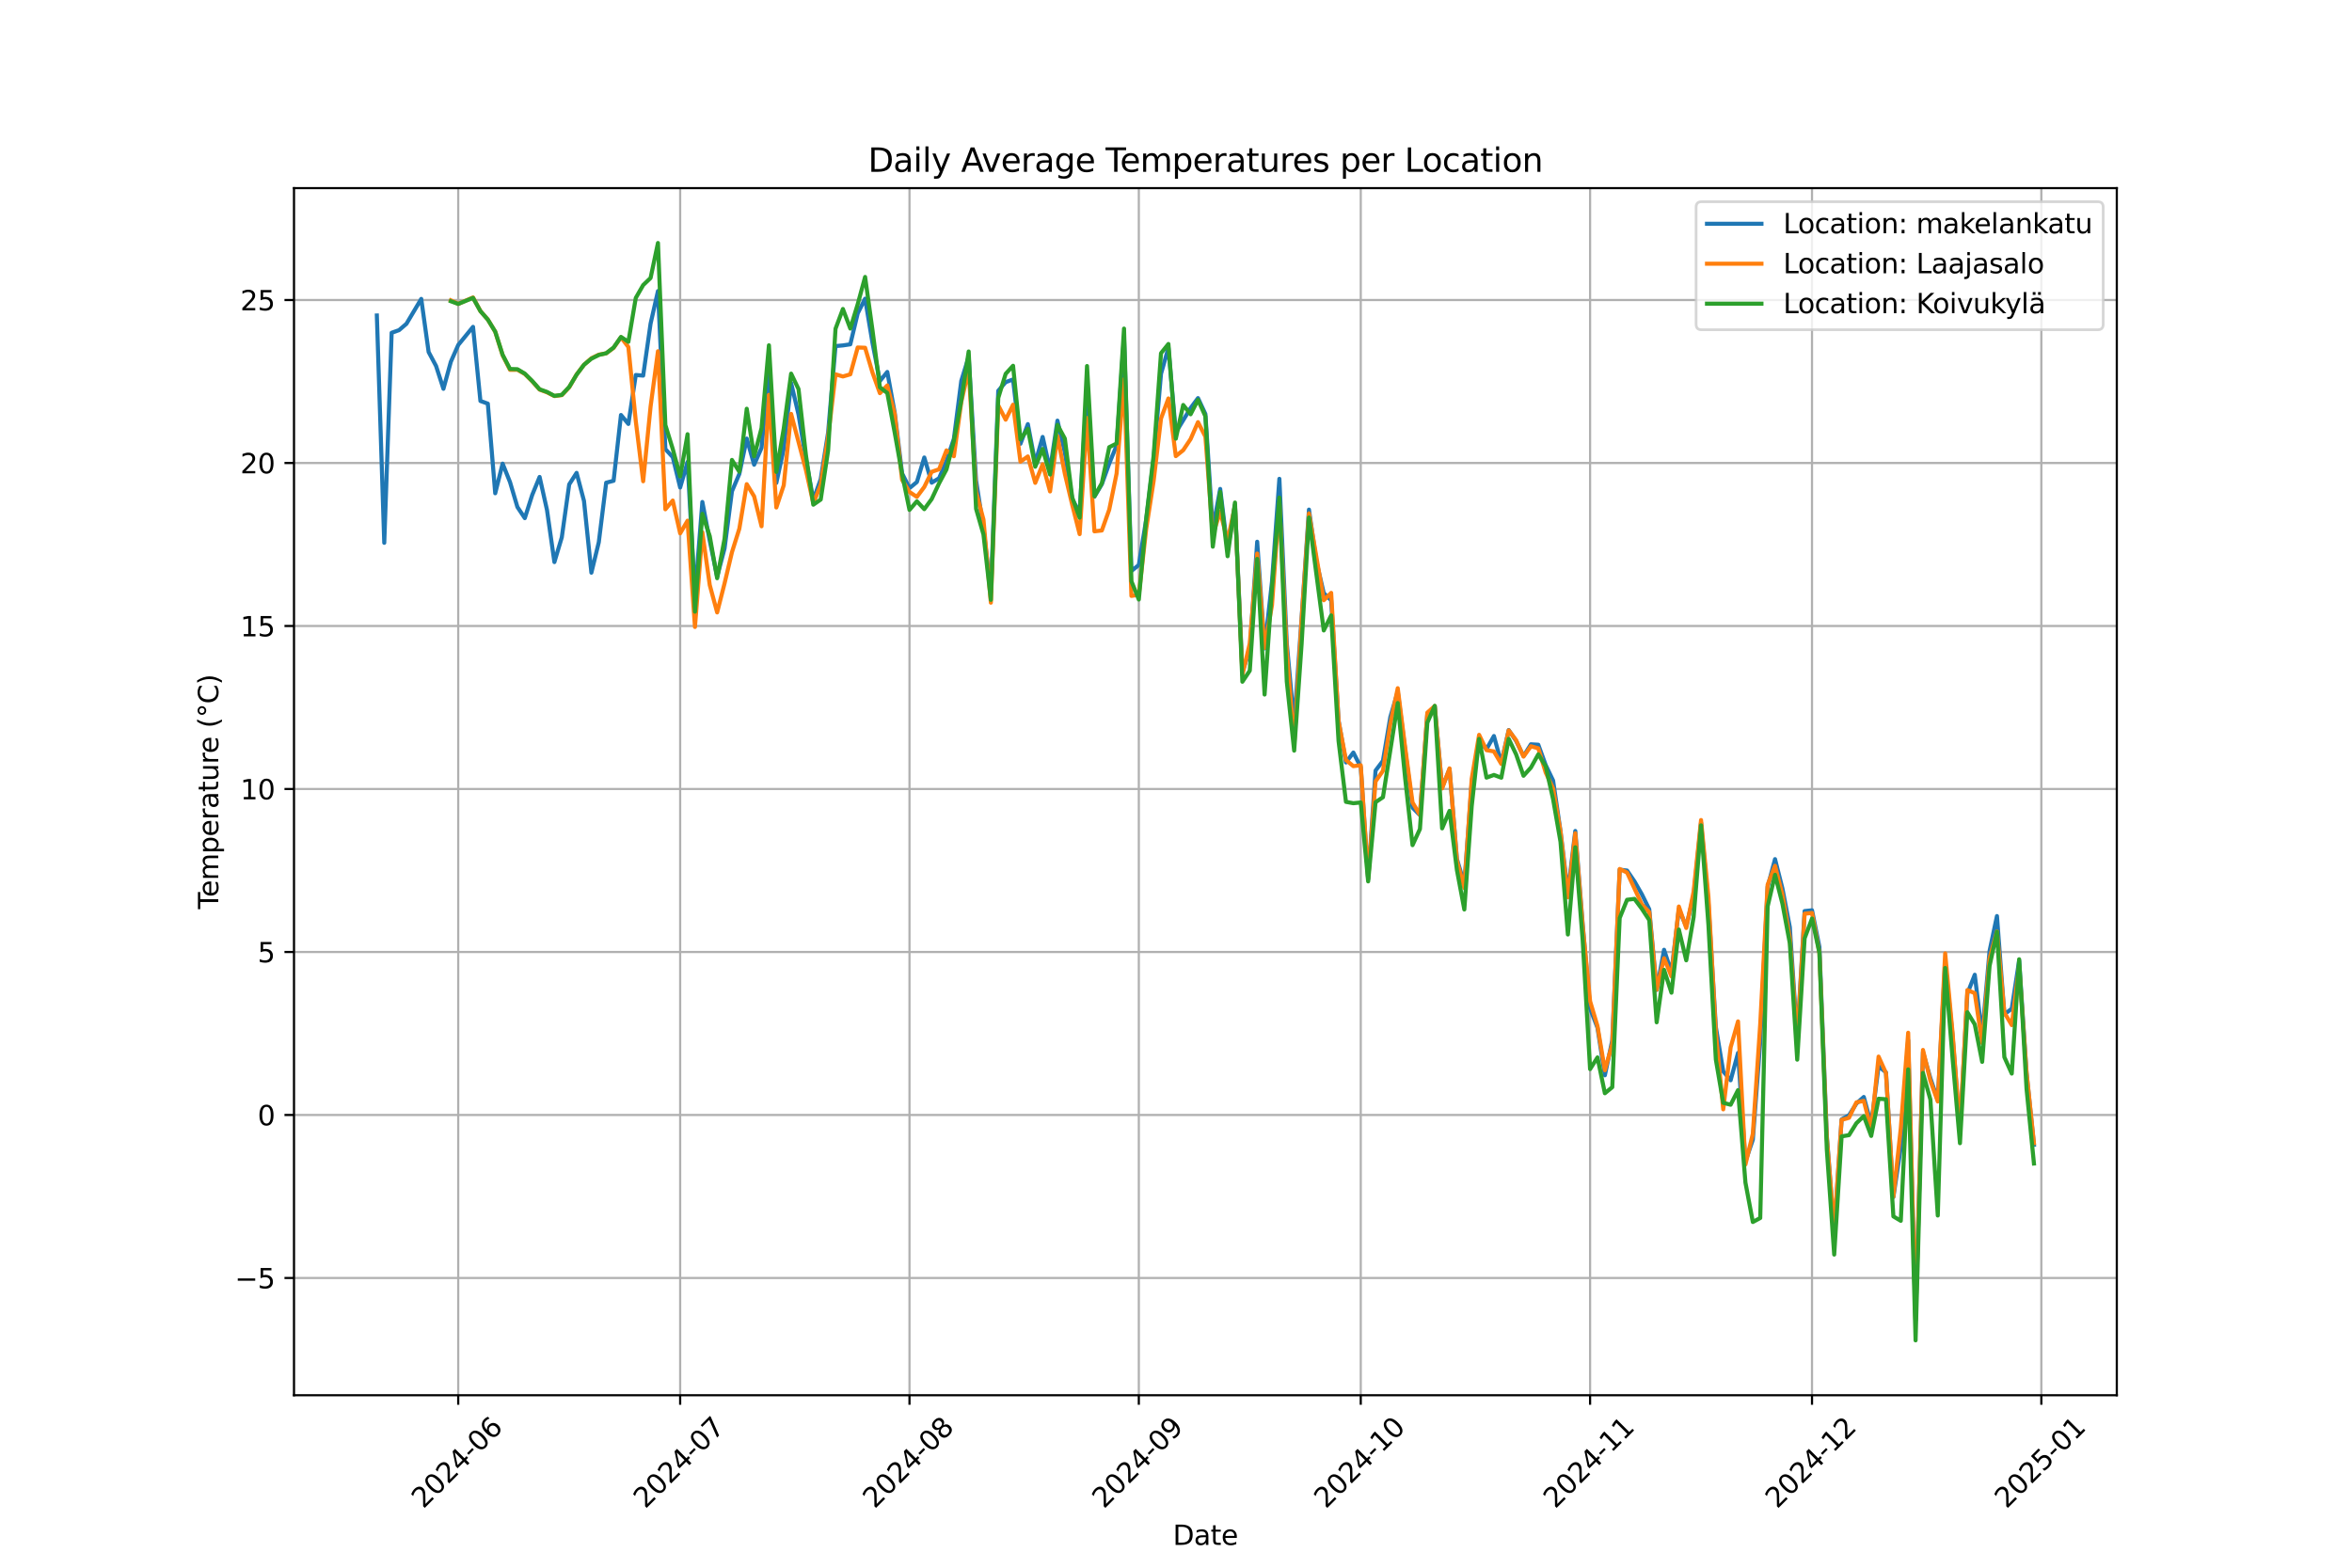 <?xml version="1.0" encoding="utf-8" standalone="no"?>
<!DOCTYPE svg PUBLIC "-//W3C//DTD SVG 1.1//EN"
  "http://www.w3.org/Graphics/SVG/1.1/DTD/svg11.dtd">
<svg xmlns:xlink="http://www.w3.org/1999/xlink" width="864pt" height="576pt" viewBox="0 0 864 576" xmlns="http://www.w3.org/2000/svg" version="1.1">
 <defs>
  <style type="text/css">*{stroke-linejoin: round; stroke-linecap: butt}</style>
 </defs>
 <g id="figure_1">
  <g id="patch_1">
   <path d="M 0 576 
L 864 576 
L 864 0 
L 0 0 
z
" style="fill: #ffffff"/>
  </g>
  <g id="axes_1">
   <g id="patch_2">
    <path d="M 108 512.64 
L 777.6 512.64 
L 777.6 69.12 
L 108 69.12 
z
" style="fill: #ffffff"/>
   </g>
   <g id="matplotlib.axis_1">
    <g id="xtick_1">
     <g id="line2d_1">
      <path d="M 168.329 512.64 
L 168.329 69.12 
" clip-path="url(#pbb8a0007cb)" style="fill: none; stroke: #b0b0b0; stroke-width: 0.8; stroke-linecap: square"/>
     </g>
     <g id="line2d_2">
      <defs>
       <path id="m02209e7ca8" d="M 0 0 
L 0 3.5 
" style="stroke: #000000; stroke-width: 0.8"/>
      </defs>
      <g>
       <use xlink:href="#m02209e7ca8" x="168.329" y="512.64" style="stroke: #000000; stroke-width: 0.8"/>
      </g>
     </g>
     <g id="text_1">
      <!-- 2024-06 -->
      <g transform="translate(155.508 554.558) rotate(-45) scale(0.1 -0.1)">
       <defs>
        <path id="DejaVuSans-32" d="M 1228 531 
L 3431 531 
L 3431 0 
L 469 0 
L 469 531 
Q 828 903 1448 1529 
Q 2069 2156 2228 2338 
Q 2531 2678 2651 2914 
Q 2772 3150 2772 3378 
Q 2772 3750 2511 3984 
Q 2250 4219 1831 4219 
Q 1534 4219 1204 4116 
Q 875 4013 500 3803 
L 500 4441 
Q 881 4594 1212 4672 
Q 1544 4750 1819 4750 
Q 2544 4750 2975 4387 
Q 3406 4025 3406 3419 
Q 3406 3131 3298 2873 
Q 3191 2616 2906 2266 
Q 2828 2175 2409 1742 
Q 1991 1309 1228 531 
z
" transform="scale(0.016)"/>
        <path id="DejaVuSans-30" d="M 2034 4250 
Q 1547 4250 1301 3770 
Q 1056 3291 1056 2328 
Q 1056 1369 1301 889 
Q 1547 409 2034 409 
Q 2525 409 2770 889 
Q 3016 1369 3016 2328 
Q 3016 3291 2770 3770 
Q 2525 4250 2034 4250 
z
M 2034 4750 
Q 2819 4750 3233 4129 
Q 3647 3509 3647 2328 
Q 3647 1150 3233 529 
Q 2819 -91 2034 -91 
Q 1250 -91 836 529 
Q 422 1150 422 2328 
Q 422 3509 836 4129 
Q 1250 4750 2034 4750 
z
" transform="scale(0.016)"/>
        <path id="DejaVuSans-34" d="M 2419 4116 
L 825 1625 
L 2419 1625 
L 2419 4116 
z
M 2253 4666 
L 3047 4666 
L 3047 1625 
L 3713 1625 
L 3713 1100 
L 3047 1100 
L 3047 0 
L 2419 0 
L 2419 1100 
L 313 1100 
L 313 1709 
L 2253 4666 
z
" transform="scale(0.016)"/>
        <path id="DejaVuSans-2d" d="M 313 2009 
L 1997 2009 
L 1997 1497 
L 313 1497 
L 313 2009 
z
" transform="scale(0.016)"/>
        <path id="DejaVuSans-36" d="M 2113 2584 
Q 1688 2584 1439 2293 
Q 1191 2003 1191 1497 
Q 1191 994 1439 701 
Q 1688 409 2113 409 
Q 2538 409 2786 701 
Q 3034 994 3034 1497 
Q 3034 2003 2786 2293 
Q 2538 2584 2113 2584 
z
M 3366 4563 
L 3366 3988 
Q 3128 4100 2886 4159 
Q 2644 4219 2406 4219 
Q 1781 4219 1451 3797 
Q 1122 3375 1075 2522 
Q 1259 2794 1537 2939 
Q 1816 3084 2150 3084 
Q 2853 3084 3261 2657 
Q 3669 2231 3669 1497 
Q 3669 778 3244 343 
Q 2819 -91 2113 -91 
Q 1303 -91 875 529 
Q 447 1150 447 2328 
Q 447 3434 972 4092 
Q 1497 4750 2381 4750 
Q 2619 4750 2861 4703 
Q 3103 4656 3366 4563 
z
" transform="scale(0.016)"/>
       </defs>
       <use xlink:href="#DejaVuSans-32"/>
       <use xlink:href="#DejaVuSans-30" transform="translate(63.623 0)"/>
       <use xlink:href="#DejaVuSans-32" transform="translate(127.246 0)"/>
       <use xlink:href="#DejaVuSans-34" transform="translate(190.869 0)"/>
       <use xlink:href="#DejaVuSans-2d" transform="translate(254.492 0)"/>
       <use xlink:href="#DejaVuSans-30" transform="translate(290.576 0)"/>
       <use xlink:href="#DejaVuSans-36" transform="translate(354.199 0)"/>
      </g>
     </g>
    </g>
    <g id="xtick_2">
     <g id="line2d_3">
      <path d="M 249.855 512.64 
L 249.855 69.12 
" clip-path="url(#pbb8a0007cb)" style="fill: none; stroke: #b0b0b0; stroke-width: 0.8; stroke-linecap: square"/>
     </g>
     <g id="line2d_4">
      <g>
       <use xlink:href="#m02209e7ca8" x="249.855" y="512.64" style="stroke: #000000; stroke-width: 0.8"/>
      </g>
     </g>
     <g id="text_2">
      <!-- 2024-07 -->
      <g transform="translate(237.034 554.558) rotate(-45) scale(0.1 -0.1)">
       <defs>
        <path id="DejaVuSans-37" d="M 525 4666 
L 3525 4666 
L 3525 4397 
L 1831 0 
L 1172 0 
L 2766 4134 
L 525 4134 
L 525 4666 
z
" transform="scale(0.016)"/>
       </defs>
       <use xlink:href="#DejaVuSans-32"/>
       <use xlink:href="#DejaVuSans-30" transform="translate(63.623 0)"/>
       <use xlink:href="#DejaVuSans-32" transform="translate(127.246 0)"/>
       <use xlink:href="#DejaVuSans-34" transform="translate(190.869 0)"/>
       <use xlink:href="#DejaVuSans-2d" transform="translate(254.492 0)"/>
       <use xlink:href="#DejaVuSans-30" transform="translate(290.576 0)"/>
       <use xlink:href="#DejaVuSans-37" transform="translate(354.199 0)"/>
      </g>
     </g>
    </g>
    <g id="xtick_3">
     <g id="line2d_5">
      <path d="M 334.099 512.64 
L 334.099 69.12 
" clip-path="url(#pbb8a0007cb)" style="fill: none; stroke: #b0b0b0; stroke-width: 0.8; stroke-linecap: square"/>
     </g>
     <g id="line2d_6">
      <g>
       <use xlink:href="#m02209e7ca8" x="334.099" y="512.64" style="stroke: #000000; stroke-width: 0.8"/>
      </g>
     </g>
     <g id="text_3">
      <!-- 2024-08 -->
      <g transform="translate(321.277 554.558) rotate(-45) scale(0.1 -0.1)">
       <defs>
        <path id="DejaVuSans-38" d="M 2034 2216 
Q 1584 2216 1326 1975 
Q 1069 1734 1069 1313 
Q 1069 891 1326 650 
Q 1584 409 2034 409 
Q 2484 409 2743 651 
Q 3003 894 3003 1313 
Q 3003 1734 2745 1975 
Q 2488 2216 2034 2216 
z
M 1403 2484 
Q 997 2584 770 2862 
Q 544 3141 544 3541 
Q 544 4100 942 4425 
Q 1341 4750 2034 4750 
Q 2731 4750 3128 4425 
Q 3525 4100 3525 3541 
Q 3525 3141 3298 2862 
Q 3072 2584 2669 2484 
Q 3125 2378 3379 2068 
Q 3634 1759 3634 1313 
Q 3634 634 3220 271 
Q 2806 -91 2034 -91 
Q 1263 -91 848 271 
Q 434 634 434 1313 
Q 434 1759 690 2068 
Q 947 2378 1403 2484 
z
M 1172 3481 
Q 1172 3119 1398 2916 
Q 1625 2713 2034 2713 
Q 2441 2713 2670 2916 
Q 2900 3119 2900 3481 
Q 2900 3844 2670 4047 
Q 2441 4250 2034 4250 
Q 1625 4250 1398 4047 
Q 1172 3844 1172 3481 
z
" transform="scale(0.016)"/>
       </defs>
       <use xlink:href="#DejaVuSans-32"/>
       <use xlink:href="#DejaVuSans-30" transform="translate(63.623 0)"/>
       <use xlink:href="#DejaVuSans-32" transform="translate(127.246 0)"/>
       <use xlink:href="#DejaVuSans-34" transform="translate(190.869 0)"/>
       <use xlink:href="#DejaVuSans-2d" transform="translate(254.492 0)"/>
       <use xlink:href="#DejaVuSans-30" transform="translate(290.576 0)"/>
       <use xlink:href="#DejaVuSans-38" transform="translate(354.199 0)"/>
      </g>
     </g>
    </g>
    <g id="xtick_4">
     <g id="line2d_7">
      <path d="M 418.342 512.64 
L 418.342 69.12 
" clip-path="url(#pbb8a0007cb)" style="fill: none; stroke: #b0b0b0; stroke-width: 0.8; stroke-linecap: square"/>
     </g>
     <g id="line2d_8">
      <g>
       <use xlink:href="#m02209e7ca8" x="418.342" y="512.64" style="stroke: #000000; stroke-width: 0.8"/>
      </g>
     </g>
     <g id="text_4">
      <!-- 2024-09 -->
      <g transform="translate(405.521 554.558) rotate(-45) scale(0.1 -0.1)">
       <defs>
        <path id="DejaVuSans-39" d="M 703 97 
L 703 672 
Q 941 559 1184 500 
Q 1428 441 1663 441 
Q 2288 441 2617 861 
Q 2947 1281 2994 2138 
Q 2813 1869 2534 1725 
Q 2256 1581 1919 1581 
Q 1219 1581 811 2004 
Q 403 2428 403 3163 
Q 403 3881 828 4315 
Q 1253 4750 1959 4750 
Q 2769 4750 3195 4129 
Q 3622 3509 3622 2328 
Q 3622 1225 3098 567 
Q 2575 -91 1691 -91 
Q 1453 -91 1209 -44 
Q 966 3 703 97 
z
M 1959 2075 
Q 2384 2075 2632 2365 
Q 2881 2656 2881 3163 
Q 2881 3666 2632 3958 
Q 2384 4250 1959 4250 
Q 1534 4250 1286 3958 
Q 1038 3666 1038 3163 
Q 1038 2656 1286 2365 
Q 1534 2075 1959 2075 
z
" transform="scale(0.016)"/>
       </defs>
       <use xlink:href="#DejaVuSans-32"/>
       <use xlink:href="#DejaVuSans-30" transform="translate(63.623 0)"/>
       <use xlink:href="#DejaVuSans-32" transform="translate(127.246 0)"/>
       <use xlink:href="#DejaVuSans-34" transform="translate(190.869 0)"/>
       <use xlink:href="#DejaVuSans-2d" transform="translate(254.492 0)"/>
       <use xlink:href="#DejaVuSans-30" transform="translate(290.576 0)"/>
       <use xlink:href="#DejaVuSans-39" transform="translate(354.199 0)"/>
      </g>
     </g>
    </g>
    <g id="xtick_5">
     <g id="line2d_9">
      <path d="M 499.868 512.64 
L 499.868 69.12 
" clip-path="url(#pbb8a0007cb)" style="fill: none; stroke: #b0b0b0; stroke-width: 0.8; stroke-linecap: square"/>
     </g>
     <g id="line2d_10">
      <g>
       <use xlink:href="#m02209e7ca8" x="499.868" y="512.64" style="stroke: #000000; stroke-width: 0.8"/>
      </g>
     </g>
     <g id="text_5">
      <!-- 2024-10 -->
      <g transform="translate(487.047 554.558) rotate(-45) scale(0.1 -0.1)">
       <defs>
        <path id="DejaVuSans-31" d="M 794 531 
L 1825 531 
L 1825 4091 
L 703 3866 
L 703 4441 
L 1819 4666 
L 2450 4666 
L 2450 531 
L 3481 531 
L 3481 0 
L 794 0 
L 794 531 
z
" transform="scale(0.016)"/>
       </defs>
       <use xlink:href="#DejaVuSans-32"/>
       <use xlink:href="#DejaVuSans-30" transform="translate(63.623 0)"/>
       <use xlink:href="#DejaVuSans-32" transform="translate(127.246 0)"/>
       <use xlink:href="#DejaVuSans-34" transform="translate(190.869 0)"/>
       <use xlink:href="#DejaVuSans-2d" transform="translate(254.492 0)"/>
       <use xlink:href="#DejaVuSans-31" transform="translate(290.576 0)"/>
       <use xlink:href="#DejaVuSans-30" transform="translate(354.199 0)"/>
      </g>
     </g>
    </g>
    <g id="xtick_6">
     <g id="line2d_11">
      <path d="M 584.112 512.64 
L 584.112 69.12 
" clip-path="url(#pbb8a0007cb)" style="fill: none; stroke: #b0b0b0; stroke-width: 0.8; stroke-linecap: square"/>
     </g>
     <g id="line2d_12">
      <g>
       <use xlink:href="#m02209e7ca8" x="584.112" y="512.64" style="stroke: #000000; stroke-width: 0.8"/>
      </g>
     </g>
     <g id="text_6">
      <!-- 2024-11 -->
      <g transform="translate(571.29 554.558) rotate(-45) scale(0.1 -0.1)">
       <use xlink:href="#DejaVuSans-32"/>
       <use xlink:href="#DejaVuSans-30" transform="translate(63.623 0)"/>
       <use xlink:href="#DejaVuSans-32" transform="translate(127.246 0)"/>
       <use xlink:href="#DejaVuSans-34" transform="translate(190.869 0)"/>
       <use xlink:href="#DejaVuSans-2d" transform="translate(254.492 0)"/>
       <use xlink:href="#DejaVuSans-31" transform="translate(290.576 0)"/>
       <use xlink:href="#DejaVuSans-31" transform="translate(354.199 0)"/>
      </g>
     </g>
    </g>
    <g id="xtick_7">
     <g id="line2d_13">
      <path d="M 665.638 512.64 
L 665.638 69.12 
" clip-path="url(#pbb8a0007cb)" style="fill: none; stroke: #b0b0b0; stroke-width: 0.8; stroke-linecap: square"/>
     </g>
     <g id="line2d_14">
      <g>
       <use xlink:href="#m02209e7ca8" x="665.638" y="512.64" style="stroke: #000000; stroke-width: 0.8"/>
      </g>
     </g>
     <g id="text_7">
      <!-- 2024-12 -->
      <g transform="translate(652.816 554.558) rotate(-45) scale(0.1 -0.1)">
       <use xlink:href="#DejaVuSans-32"/>
       <use xlink:href="#DejaVuSans-30" transform="translate(63.623 0)"/>
       <use xlink:href="#DejaVuSans-32" transform="translate(127.246 0)"/>
       <use xlink:href="#DejaVuSans-34" transform="translate(190.869 0)"/>
       <use xlink:href="#DejaVuSans-2d" transform="translate(254.492 0)"/>
       <use xlink:href="#DejaVuSans-31" transform="translate(290.576 0)"/>
       <use xlink:href="#DejaVuSans-32" transform="translate(354.199 0)"/>
      </g>
     </g>
    </g>
    <g id="xtick_8">
     <g id="line2d_15">
      <path d="M 749.881 512.64 
L 749.881 69.12 
" clip-path="url(#pbb8a0007cb)" style="fill: none; stroke: #b0b0b0; stroke-width: 0.8; stroke-linecap: square"/>
     </g>
     <g id="line2d_16">
      <g>
       <use xlink:href="#m02209e7ca8" x="749.881" y="512.64" style="stroke: #000000; stroke-width: 0.8"/>
      </g>
     </g>
     <g id="text_8">
      <!-- 2025-01 -->
      <g transform="translate(737.06 554.558) rotate(-45) scale(0.1 -0.1)">
       <defs>
        <path id="DejaVuSans-35" d="M 691 4666 
L 3169 4666 
L 3169 4134 
L 1269 4134 
L 1269 2991 
Q 1406 3038 1543 3061 
Q 1681 3084 1819 3084 
Q 2600 3084 3056 2656 
Q 3513 2228 3513 1497 
Q 3513 744 3044 326 
Q 2575 -91 1722 -91 
Q 1428 -91 1123 -41 
Q 819 9 494 109 
L 494 744 
Q 775 591 1075 516 
Q 1375 441 1709 441 
Q 2250 441 2565 725 
Q 2881 1009 2881 1497 
Q 2881 1984 2565 2268 
Q 2250 2553 1709 2553 
Q 1456 2553 1204 2497 
Q 953 2441 691 2322 
L 691 4666 
z
" transform="scale(0.016)"/>
       </defs>
       <use xlink:href="#DejaVuSans-32"/>
       <use xlink:href="#DejaVuSans-30" transform="translate(63.623 0)"/>
       <use xlink:href="#DejaVuSans-32" transform="translate(127.246 0)"/>
       <use xlink:href="#DejaVuSans-35" transform="translate(190.869 0)"/>
       <use xlink:href="#DejaVuSans-2d" transform="translate(254.492 0)"/>
       <use xlink:href="#DejaVuSans-30" transform="translate(290.576 0)"/>
       <use xlink:href="#DejaVuSans-31" transform="translate(354.199 0)"/>
      </g>
     </g>
    </g>
    <g id="text_9">
     <!-- Date -->
     <g transform="translate(430.849 567.627) scale(0.1 -0.1)">
      <defs>
       <path id="DejaVuSans-44" d="M 1259 4147 
L 1259 519 
L 2022 519 
Q 2988 519 3436 956 
Q 3884 1394 3884 2338 
Q 3884 3275 3436 3711 
Q 2988 4147 2022 4147 
L 1259 4147 
z
M 628 4666 
L 1925 4666 
Q 3281 4666 3915 4102 
Q 4550 3538 4550 2338 
Q 4550 1131 3912 565 
Q 3275 0 1925 0 
L 628 0 
L 628 4666 
z
" transform="scale(0.016)"/>
       <path id="DejaVuSans-61" d="M 2194 1759 
Q 1497 1759 1228 1600 
Q 959 1441 959 1056 
Q 959 750 1161 570 
Q 1363 391 1709 391 
Q 2188 391 2477 730 
Q 2766 1069 2766 1631 
L 2766 1759 
L 2194 1759 
z
M 3341 1997 
L 3341 0 
L 2766 0 
L 2766 531 
Q 2569 213 2275 61 
Q 1981 -91 1556 -91 
Q 1019 -91 701 211 
Q 384 513 384 1019 
Q 384 1609 779 1909 
Q 1175 2209 1959 2209 
L 2766 2209 
L 2766 2266 
Q 2766 2663 2505 2880 
Q 2244 3097 1772 3097 
Q 1472 3097 1187 3025 
Q 903 2953 641 2809 
L 641 3341 
Q 956 3463 1253 3523 
Q 1550 3584 1831 3584 
Q 2591 3584 2966 3190 
Q 3341 2797 3341 1997 
z
" transform="scale(0.016)"/>
       <path id="DejaVuSans-74" d="M 1172 4494 
L 1172 3500 
L 2356 3500 
L 2356 3053 
L 1172 3053 
L 1172 1153 
Q 1172 725 1289 603 
Q 1406 481 1766 481 
L 2356 481 
L 2356 0 
L 1766 0 
Q 1100 0 847 248 
Q 594 497 594 1153 
L 594 3053 
L 172 3053 
L 172 3500 
L 594 3500 
L 594 4494 
L 1172 4494 
z
" transform="scale(0.016)"/>
       <path id="DejaVuSans-65" d="M 3597 1894 
L 3597 1613 
L 953 1613 
Q 991 1019 1311 708 
Q 1631 397 2203 397 
Q 2534 397 2845 478 
Q 3156 559 3463 722 
L 3463 178 
Q 3153 47 2828 -22 
Q 2503 -91 2169 -91 
Q 1331 -91 842 396 
Q 353 884 353 1716 
Q 353 2575 817 3079 
Q 1281 3584 2069 3584 
Q 2775 3584 3186 3129 
Q 3597 2675 3597 1894 
z
M 3022 2063 
Q 3016 2534 2758 2815 
Q 2500 3097 2075 3097 
Q 1594 3097 1305 2825 
Q 1016 2553 972 2059 
L 3022 2063 
z
" transform="scale(0.016)"/>
      </defs>
      <use xlink:href="#DejaVuSans-44"/>
      <use xlink:href="#DejaVuSans-61" transform="translate(77.002 0)"/>
      <use xlink:href="#DejaVuSans-74" transform="translate(138.281 0)"/>
      <use xlink:href="#DejaVuSans-65" transform="translate(177.49 0)"/>
     </g>
    </g>
   </g>
   <g id="matplotlib.axis_2">
    <g id="ytick_1">
     <g id="line2d_17">
      <path d="M 108 469.552 
L 777.6 469.552 
" clip-path="url(#pbb8a0007cb)" style="fill: none; stroke: #b0b0b0; stroke-width: 0.8; stroke-linecap: square"/>
     </g>
     <g id="line2d_18">
      <defs>
       <path id="ma62fe82ebe" d="M 0 0 
L -3.5 0 
" style="stroke: #000000; stroke-width: 0.8"/>
      </defs>
      <g>
       <use xlink:href="#ma62fe82ebe" x="108" y="469.552" style="stroke: #000000; stroke-width: 0.8"/>
      </g>
     </g>
     <g id="text_10">
      <!-- −5 -->
      <g transform="translate(86.258 473.351) scale(0.1 -0.1)">
       <defs>
        <path id="DejaVuSans-2212" d="M 678 2272 
L 4684 2272 
L 4684 1741 
L 678 1741 
L 678 2272 
z
" transform="scale(0.016)"/>
       </defs>
       <use xlink:href="#DejaVuSans-2212"/>
       <use xlink:href="#DejaVuSans-35" transform="translate(83.789 0)"/>
      </g>
     </g>
    </g>
    <g id="ytick_2">
     <g id="line2d_19">
      <path d="M 108 409.665 
L 777.6 409.665 
" clip-path="url(#pbb8a0007cb)" style="fill: none; stroke: #b0b0b0; stroke-width: 0.8; stroke-linecap: square"/>
     </g>
     <g id="line2d_20">
      <g>
       <use xlink:href="#ma62fe82ebe" x="108" y="409.665" style="stroke: #000000; stroke-width: 0.8"/>
      </g>
     </g>
     <g id="text_11">
      <!-- 0 -->
      <g transform="translate(94.638 413.464) scale(0.1 -0.1)">
       <use xlink:href="#DejaVuSans-30"/>
      </g>
     </g>
    </g>
    <g id="ytick_3">
     <g id="line2d_21">
      <path d="M 108 349.777 
L 777.6 349.777 
" clip-path="url(#pbb8a0007cb)" style="fill: none; stroke: #b0b0b0; stroke-width: 0.8; stroke-linecap: square"/>
     </g>
     <g id="line2d_22">
      <g>
       <use xlink:href="#ma62fe82ebe" x="108" y="349.777" style="stroke: #000000; stroke-width: 0.8"/>
      </g>
     </g>
     <g id="text_12">
      <!-- 5 -->
      <g transform="translate(94.638 353.577) scale(0.1 -0.1)">
       <use xlink:href="#DejaVuSans-35"/>
      </g>
     </g>
    </g>
    <g id="ytick_4">
     <g id="line2d_23">
      <path d="M 108 289.89 
L 777.6 289.89 
" clip-path="url(#pbb8a0007cb)" style="fill: none; stroke: #b0b0b0; stroke-width: 0.8; stroke-linecap: square"/>
     </g>
     <g id="line2d_24">
      <g>
       <use xlink:href="#ma62fe82ebe" x="108" y="289.89" style="stroke: #000000; stroke-width: 0.8"/>
      </g>
     </g>
     <g id="text_13">
      <!-- 10 -->
      <g transform="translate(88.275 293.69) scale(0.1 -0.1)">
       <use xlink:href="#DejaVuSans-31"/>
       <use xlink:href="#DejaVuSans-30" transform="translate(63.623 0)"/>
      </g>
     </g>
    </g>
    <g id="ytick_5">
     <g id="line2d_25">
      <path d="M 108 230.003 
L 777.6 230.003 
" clip-path="url(#pbb8a0007cb)" style="fill: none; stroke: #b0b0b0; stroke-width: 0.8; stroke-linecap: square"/>
     </g>
     <g id="line2d_26">
      <g>
       <use xlink:href="#ma62fe82ebe" x="108" y="230.003" style="stroke: #000000; stroke-width: 0.8"/>
      </g>
     </g>
     <g id="text_14">
      <!-- 15 -->
      <g transform="translate(88.275 233.802) scale(0.1 -0.1)">
       <use xlink:href="#DejaVuSans-31"/>
       <use xlink:href="#DejaVuSans-35" transform="translate(63.623 0)"/>
      </g>
     </g>
    </g>
    <g id="ytick_6">
     <g id="line2d_27">
      <path d="M 108 170.116 
L 777.6 170.116 
" clip-path="url(#pbb8a0007cb)" style="fill: none; stroke: #b0b0b0; stroke-width: 0.8; stroke-linecap: square"/>
     </g>
     <g id="line2d_28">
      <g>
       <use xlink:href="#ma62fe82ebe" x="108" y="170.116" style="stroke: #000000; stroke-width: 0.8"/>
      </g>
     </g>
     <g id="text_15">
      <!-- 20 -->
      <g transform="translate(88.275 173.915) scale(0.1 -0.1)">
       <use xlink:href="#DejaVuSans-32"/>
       <use xlink:href="#DejaVuSans-30" transform="translate(63.623 0)"/>
      </g>
     </g>
    </g>
    <g id="ytick_7">
     <g id="line2d_29">
      <path d="M 108 110.229 
L 777.6 110.229 
" clip-path="url(#pbb8a0007cb)" style="fill: none; stroke: #b0b0b0; stroke-width: 0.8; stroke-linecap: square"/>
     </g>
     <g id="line2d_30">
      <g>
       <use xlink:href="#ma62fe82ebe" x="108" y="110.229" style="stroke: #000000; stroke-width: 0.8"/>
      </g>
     </g>
     <g id="text_16">
      <!-- 25 -->
      <g transform="translate(88.275 114.028) scale(0.1 -0.1)">
       <use xlink:href="#DejaVuSans-32"/>
       <use xlink:href="#DejaVuSans-35" transform="translate(63.623 0)"/>
      </g>
     </g>
    </g>
    <g id="text_17">
     <!-- Temperature (°C) -->
     <g transform="translate(80.178 334.032) rotate(-90) scale(0.1 -0.1)">
      <defs>
       <path id="DejaVuSans-54" d="M -19 4666 
L 3928 4666 
L 3928 4134 
L 2272 4134 
L 2272 0 
L 1638 0 
L 1638 4134 
L -19 4134 
L -19 4666 
z
" transform="scale(0.016)"/>
       <path id="DejaVuSans-6d" d="M 3328 2828 
Q 3544 3216 3844 3400 
Q 4144 3584 4550 3584 
Q 5097 3584 5394 3201 
Q 5691 2819 5691 2113 
L 5691 0 
L 5113 0 
L 5113 2094 
Q 5113 2597 4934 2840 
Q 4756 3084 4391 3084 
Q 3944 3084 3684 2787 
Q 3425 2491 3425 1978 
L 3425 0 
L 2847 0 
L 2847 2094 
Q 2847 2600 2669 2842 
Q 2491 3084 2119 3084 
Q 1678 3084 1418 2786 
Q 1159 2488 1159 1978 
L 1159 0 
L 581 0 
L 581 3500 
L 1159 3500 
L 1159 2956 
Q 1356 3278 1631 3431 
Q 1906 3584 2284 3584 
Q 2666 3584 2933 3390 
Q 3200 3197 3328 2828 
z
" transform="scale(0.016)"/>
       <path id="DejaVuSans-70" d="M 1159 525 
L 1159 -1331 
L 581 -1331 
L 581 3500 
L 1159 3500 
L 1159 2969 
Q 1341 3281 1617 3432 
Q 1894 3584 2278 3584 
Q 2916 3584 3314 3078 
Q 3713 2572 3713 1747 
Q 3713 922 3314 415 
Q 2916 -91 2278 -91 
Q 1894 -91 1617 61 
Q 1341 213 1159 525 
z
M 3116 1747 
Q 3116 2381 2855 2742 
Q 2594 3103 2138 3103 
Q 1681 3103 1420 2742 
Q 1159 2381 1159 1747 
Q 1159 1113 1420 752 
Q 1681 391 2138 391 
Q 2594 391 2855 752 
Q 3116 1113 3116 1747 
z
" transform="scale(0.016)"/>
       <path id="DejaVuSans-72" d="M 2631 2963 
Q 2534 3019 2420 3045 
Q 2306 3072 2169 3072 
Q 1681 3072 1420 2755 
Q 1159 2438 1159 1844 
L 1159 0 
L 581 0 
L 581 3500 
L 1159 3500 
L 1159 2956 
Q 1341 3275 1631 3429 
Q 1922 3584 2338 3584 
Q 2397 3584 2469 3576 
Q 2541 3569 2628 3553 
L 2631 2963 
z
" transform="scale(0.016)"/>
       <path id="DejaVuSans-75" d="M 544 1381 
L 544 3500 
L 1119 3500 
L 1119 1403 
Q 1119 906 1312 657 
Q 1506 409 1894 409 
Q 2359 409 2629 706 
Q 2900 1003 2900 1516 
L 2900 3500 
L 3475 3500 
L 3475 0 
L 2900 0 
L 2900 538 
Q 2691 219 2414 64 
Q 2138 -91 1772 -91 
Q 1169 -91 856 284 
Q 544 659 544 1381 
z
M 1991 3584 
L 1991 3584 
z
" transform="scale(0.016)"/>
       <path id="DejaVuSans-20" transform="scale(0.016)"/>
       <path id="DejaVuSans-28" d="M 1984 4856 
Q 1566 4138 1362 3434 
Q 1159 2731 1159 2009 
Q 1159 1288 1364 580 
Q 1569 -128 1984 -844 
L 1484 -844 
Q 1016 -109 783 600 
Q 550 1309 550 2009 
Q 550 2706 781 3412 
Q 1013 4119 1484 4856 
L 1984 4856 
z
" transform="scale(0.016)"/>
       <path id="DejaVuSans-b0" d="M 1600 4347 
Q 1350 4347 1178 4173 
Q 1006 4000 1006 3750 
Q 1006 3503 1178 3333 
Q 1350 3163 1600 3163 
Q 1850 3163 2022 3333 
Q 2194 3503 2194 3750 
Q 2194 3997 2020 4172 
Q 1847 4347 1600 4347 
z
M 1600 4750 
Q 1800 4750 1984 4673 
Q 2169 4597 2303 4453 
Q 2447 4313 2519 4134 
Q 2591 3956 2591 3750 
Q 2591 3338 2302 3052 
Q 2013 2766 1594 2766 
Q 1172 2766 890 3047 
Q 609 3328 609 3750 
Q 609 4169 896 4459 
Q 1184 4750 1600 4750 
z
" transform="scale(0.016)"/>
       <path id="DejaVuSans-43" d="M 4122 4306 
L 4122 3641 
Q 3803 3938 3442 4084 
Q 3081 4231 2675 4231 
Q 1875 4231 1450 3742 
Q 1025 3253 1025 2328 
Q 1025 1406 1450 917 
Q 1875 428 2675 428 
Q 3081 428 3442 575 
Q 3803 722 4122 1019 
L 4122 359 
Q 3791 134 3420 21 
Q 3050 -91 2638 -91 
Q 1578 -91 968 557 
Q 359 1206 359 2328 
Q 359 3453 968 4101 
Q 1578 4750 2638 4750 
Q 3056 4750 3426 4639 
Q 3797 4528 4122 4306 
z
" transform="scale(0.016)"/>
       <path id="DejaVuSans-29" d="M 513 4856 
L 1013 4856 
Q 1481 4119 1714 3412 
Q 1947 2706 1947 2009 
Q 1947 1309 1714 600 
Q 1481 -109 1013 -844 
L 513 -844 
Q 928 -128 1133 580 
Q 1338 1288 1338 2009 
Q 1338 2731 1133 3434 
Q 928 4138 513 4856 
z
" transform="scale(0.016)"/>
      </defs>
      <use xlink:href="#DejaVuSans-54"/>
      <use xlink:href="#DejaVuSans-65" transform="translate(44.084 0)"/>
      <use xlink:href="#DejaVuSans-6d" transform="translate(105.607 0)"/>
      <use xlink:href="#DejaVuSans-70" transform="translate(203.02 0)"/>
      <use xlink:href="#DejaVuSans-65" transform="translate(266.496 0)"/>
      <use xlink:href="#DejaVuSans-72" transform="translate(328.02 0)"/>
      <use xlink:href="#DejaVuSans-61" transform="translate(369.133 0)"/>
      <use xlink:href="#DejaVuSans-74" transform="translate(430.412 0)"/>
      <use xlink:href="#DejaVuSans-75" transform="translate(469.621 0)"/>
      <use xlink:href="#DejaVuSans-72" transform="translate(533 0)"/>
      <use xlink:href="#DejaVuSans-65" transform="translate(571.863 0)"/>
      <use xlink:href="#DejaVuSans-20" transform="translate(633.387 0)"/>
      <use xlink:href="#DejaVuSans-28" transform="translate(665.174 0)"/>
      <use xlink:href="#DejaVuSans-b0" transform="translate(704.188 0)"/>
      <use xlink:href="#DejaVuSans-43" transform="translate(754.188 0)"/>
      <use xlink:href="#DejaVuSans-29" transform="translate(824.012 0)"/>
     </g>
    </g>
   </g>
   <g id="line2d_31">
    <path d="M 138.436 115.918 
L 141.154 199.437 
L 143.871 122.263 
L 146.589 121.301 
L 149.306 118.963 
L 154.742 109.822 
L 157.459 129.347 
L 160.177 134.451 
L 162.894 142.856 
L 165.612 132.925 
L 168.329 126.758 
L 173.764 120.096 
L 176.482 147.329 
L 179.199 148.308 
L 181.917 181.239 
L 184.634 170.35 
L 187.352 177.127 
L 190.069 186.284 
L 192.787 190.37 
L 195.505 181.853 
L 198.222 175.241 
L 200.94 187.4 
L 203.657 206.515 
L 206.375 197.429 
L 209.092 177.982 
L 211.81 173.741 
L 214.527 184.067 
L 217.245 210.413 
L 219.962 199.241 
L 222.68 177.354 
L 225.397 176.646 
L 228.115 152.473 
L 230.832 155.766 
L 233.55 137.782 
L 236.268 138.007 
L 238.985 118.921 
L 241.703 106.939 
L 244.42 165.003 
L 247.138 167.966 
L 249.855 179.112 
L 252.573 169.725 
L 255.29 219 
L 258.008 184.433 
L 260.725 198.667 
L 263.443 211.86 
L 266.16 201.515 
L 268.878 180.515 
L 271.595 174.129 
L 274.313 161.146 
L 277.031 170.743 
L 279.748 164.551 
L 282.466 135.911 
L 285.183 177.427 
L 287.901 164.959 
L 290.618 140.742 
L 293.336 152.296 
L 296.053 168.725 
L 298.771 183.664 
L 301.488 176.056 
L 304.206 158.922 
L 306.923 127.158 
L 309.641 126.914 
L 312.358 126.505 
L 315.076 115.134 
L 317.794 109.746 
L 320.511 126.032 
L 323.229 139.996 
L 325.946 136.66 
L 328.664 151.627 
L 331.381 173.934 
L 334.099 179.345 
L 336.816 177.11 
L 339.534 168.095 
L 342.251 177.345 
L 344.969 175.715 
L 347.686 169.311 
L 350.404 161.214 
L 353.121 139.964 
L 355.839 131.092 
L 358.556 176.544 
L 361.274 193.953 
L 363.992 217.553 
L 366.709 143.581 
L 369.427 140.412 
L 372.144 139.411 
L 374.862 163.044 
L 377.579 155.836 
L 380.297 170.153 
L 383.014 160.541 
L 385.732 172.639 
L 388.449 154.552 
L 391.167 166.195 
L 393.884 183.446 
L 396.602 188.335 
L 399.319 142.938 
L 402.037 182.471 
L 404.755 177.908 
L 407.472 170.33 
L 410.19 163.662 
L 412.907 123.994 
L 415.625 209.778 
L 418.342 207.594 
L 421.06 190.815 
L 423.777 168.747 
L 426.495 137.339 
L 429.212 127.795 
L 431.93 158.868 
L 437.365 149.933 
L 440.082 146.278 
L 442.8 152.127 
L 445.518 194.288 
L 448.235 179.647 
L 450.953 202.065 
L 453.67 185.492 
L 456.388 246.834 
L 459.105 238.687 
L 461.823 199.047 
L 464.54 238.231 
L 467.258 213.798 
L 469.975 175.928 
L 472.693 236.366 
L 475.41 265.952 
L 478.128 227.425 
L 480.845 187.241 
L 483.563 206.22 
L 486.281 217.928 
L 488.998 220.565 
L 491.716 264.75 
L 494.433 280.14 
L 497.151 276.506 
L 499.868 281.859 
L 502.586 323.023 
L 505.303 283.133 
L 508.021 279.533 
L 510.738 263.437 
L 513.456 254.168 
L 518.891 296.753 
L 521.608 299.51 
L 524.326 262.396 
L 527.044 259.551 
L 529.761 289.378 
L 532.479 282.544 
L 535.196 315.63 
L 537.914 324.845 
L 540.631 287.652 
L 543.349 272.255 
L 546.066 275.265 
L 548.784 270.431 
L 551.501 280.288 
L 554.219 268.237 
L 556.936 272.217 
L 559.654 277.827 
L 562.371 273.47 
L 565.089 273.629 
L 567.806 281.097 
L 570.524 286.787 
L 573.242 305.363 
L 575.959 328.095 
L 578.677 305.315 
L 581.394 339.587 
L 584.112 370.516 
L 586.829 377.618 
L 589.547 395.079 
L 592.264 382.229 
L 594.982 319.545 
L 597.699 319.858 
L 600.417 323.836 
L 603.134 328.58 
L 605.852 334.084 
L 608.569 363.714 
L 611.287 348.969 
L 614.005 357.252 
L 616.722 334.051 
L 619.44 340.425 
L 622.157 328.97 
L 624.875 302.361 
L 627.592 332.255 
L 630.31 377.349 
L 633.027 393.654 
L 635.745 396.912 
L 638.462 386.86 
L 641.18 426.725 
L 643.897 418.754 
L 646.615 382.856 
L 649.332 325.868 
L 652.05 315.667 
L 654.768 326.462 
L 657.485 340.671 
L 660.203 381.455 
L 662.92 334.746 
L 665.638 334.46 
L 668.355 347.919 
L 671.073 417.261 
L 673.79 452.503 
L 676.508 411.289 
L 679.225 409.773 
L 681.943 405.448 
L 684.66 403.05 
L 687.378 413.147 
L 690.095 391.721 
L 692.813 394.037 
L 695.531 439.791 
L 698.248 421.585 
L 700.966 382.225 
L 703.683 485.037 
L 706.401 386.55 
L 709.118 396.144 
L 711.836 404.226 
L 714.553 353.503 
L 717.271 380.548 
L 719.988 415.601 
L 722.706 365.068 
L 725.423 358.144 
L 728.141 380.458 
L 730.858 349.452 
L 733.576 336.585 
L 736.294 372.689 
L 739.011 370.613 
L 741.729 352.958 
L 744.446 394.144 
L 747.164 420.614 
L 747.164 420.614 
" clip-path="url(#pbb8a0007cb)" style="fill: none; stroke: #1f77b4; stroke-width: 1.5; stroke-linecap: square"/>
   </g>
   <g id="line2d_32">
    <path d="M 165.612 110.356 
L 168.329 111.658 
L 173.764 109.295 
L 176.482 114.284 
L 179.199 117.396 
L 181.917 121.89 
L 184.634 130.514 
L 187.352 135.882 
L 190.069 135.858 
L 192.787 137.4 
L 195.505 140.098 
L 198.222 143.152 
L 200.94 144.146 
L 203.657 145.53 
L 206.375 145.172 
L 209.092 142.309 
L 211.81 137.593 
L 214.527 134.026 
L 217.245 131.641 
L 219.962 130.316 
L 222.68 129.821 
L 225.397 127.818 
L 228.115 123.935 
L 230.832 127.509 
L 233.55 154.684 
L 236.268 176.821 
L 238.985 149.424 
L 241.703 129.05 
L 244.42 187.123 
L 247.138 183.911 
L 249.855 195.963 
L 252.573 191.317 
L 255.29 230.359 
L 258.008 195.586 
L 260.725 214.965 
L 263.443 225.015 
L 266.16 214.358 
L 268.878 202.907 
L 271.595 194.253 
L 274.313 177.888 
L 277.031 182.376 
L 279.748 193.362 
L 282.466 145.083 
L 285.183 186.468 
L 287.901 178.304 
L 290.618 152.074 
L 296.053 172.694 
L 298.771 184.932 
L 301.488 178.136 
L 304.206 160.509 
L 306.923 137.532 
L 309.641 138.327 
L 312.358 137.532 
L 315.076 127.677 
L 317.794 127.775 
L 320.511 136.916 
L 323.229 144.463 
L 325.946 141.613 
L 328.664 152.119 
L 331.381 176.278 
L 334.099 180.772 
L 336.816 182.564 
L 339.534 178.914 
L 342.251 173.351 
L 344.969 172.423 
L 347.686 165.475 
L 350.404 167.625 
L 353.121 147.645 
L 355.839 135.791 
L 358.556 180.75 
L 361.274 190.895 
L 363.992 221.433 
L 366.709 148.941 
L 369.427 154.196 
L 372.144 148.692 
L 374.862 169.63 
L 377.579 167.705 
L 380.297 177.407 
L 383.014 170.586 
L 385.732 180.565 
L 388.449 160.207 
L 391.167 174.05 
L 393.884 185.497 
L 396.602 196.245 
L 399.319 153.583 
L 402.037 195.224 
L 404.755 194.906 
L 407.472 187.254 
L 410.19 173.937 
L 412.907 139.356 
L 415.625 218.951 
L 418.342 218.526 
L 421.06 194.3 
L 423.777 176.768 
L 426.495 153.769 
L 429.212 146.392 
L 431.93 167.587 
L 434.647 165.409 
L 437.365 161.328 
L 440.082 155.104 
L 442.8 160.452 
L 445.518 196.529 
L 448.235 188.011 
L 450.953 198.752 
L 453.67 185.765 
L 456.388 247.964 
L 459.105 236.379 
L 461.823 203.391 
L 464.54 238.061 
L 467.258 222.352 
L 469.975 184.972 
L 472.693 238.983 
L 475.41 273.686 
L 478.128 227.858 
L 480.845 188.631 
L 486.281 220.529 
L 488.998 217.838 
L 491.716 264.969 
L 494.433 279.254 
L 497.151 281.497 
L 499.868 281.17 
L 502.586 322.627 
L 505.303 287.106 
L 508.021 283.217 
L 510.738 265.997 
L 513.456 252.861 
L 516.173 274.562 
L 518.891 294.839 
L 521.608 299.45 
L 524.326 261.831 
L 527.044 259.417 
L 529.761 289.687 
L 532.479 282.322 
L 535.196 316.268 
L 537.914 326.296 
L 540.631 286.139 
L 543.349 269.994 
L 546.066 275.627 
L 548.784 276.081 
L 551.501 280.688 
L 554.219 268.356 
L 556.936 271.95 
L 559.654 277.99 
L 562.371 274.182 
L 565.089 274.943 
L 567.806 283.84 
L 570.524 289.678 
L 573.242 305.484 
L 575.959 329.686 
L 578.677 306.15 
L 581.394 340.321 
L 584.112 367.87 
L 586.829 376.983 
L 589.547 393.215 
L 592.264 383.662 
L 594.982 319.274 
L 597.699 320.597 
L 603.134 332.308 
L 605.852 335.143 
L 608.569 363.634 
L 611.287 352.087 
L 614.005 358.752 
L 616.722 333.077 
L 619.44 340.961 
L 622.157 327.555 
L 624.875 301.304 
L 627.592 329.614 
L 630.31 379.361 
L 633.027 407.598 
L 635.745 384.804 
L 638.462 375.283 
L 641.18 427.854 
L 643.897 416.558 
L 646.615 376.275 
L 649.332 325.052 
L 652.05 318.125 
L 654.768 328.67 
L 657.485 344.579 
L 660.203 382.415 
L 662.92 335.707 
L 665.638 335.437 
L 668.355 350.077 
L 671.073 418.14 
L 673.79 451.703 
L 676.508 411.458 
L 679.225 410.703 
L 681.943 405.033 
L 684.66 404.473 
L 687.378 415.005 
L 690.095 388.216 
L 692.813 394.281 
L 695.531 439.696 
L 698.248 414.525 
L 700.966 379.457 
L 703.683 484.723 
L 706.401 385.775 
L 709.118 397.106 
L 711.836 404.708 
L 714.553 350.289 
L 717.271 379.485 
L 719.988 415.329 
L 722.706 363.763 
L 725.423 364.908 
L 728.141 383.256 
L 730.858 352.155 
L 733.576 342.254 
L 736.294 372.048 
L 739.011 376.649 
L 741.729 354.973 
L 744.446 394.147 
L 747.164 420.022 
L 747.164 420.022 
" clip-path="url(#pbb8a0007cb)" style="fill: none; stroke: #ff7f0e; stroke-width: 1.5; stroke-linecap: square"/>
   </g>
   <g id="line2d_33">
    <path d="M 165.612 110.686 
L 168.329 111.674 
L 173.764 109.434 
L 176.482 114.318 
L 179.199 117.417 
L 181.917 121.845 
L 184.634 130.357 
L 187.352 135.573 
L 190.069 135.658 
L 192.787 137.272 
L 195.505 139.974 
L 198.222 143.037 
L 200.94 144.009 
L 203.657 145.448 
L 206.375 145.079 
L 209.092 142.174 
L 211.81 137.665 
L 214.527 134.022 
L 217.245 131.783 
L 219.962 130.421 
L 222.68 129.788 
L 225.397 127.7 
L 228.115 123.796 
L 230.832 125.594 
L 233.55 109.467 
L 236.268 104.743 
L 238.985 102.143 
L 241.703 89.28 
L 244.42 156.161 
L 247.138 164.974 
L 249.855 175.063 
L 252.573 159.54 
L 255.29 224.738 
L 258.008 188.786 
L 260.725 196.992 
L 263.443 212.454 
L 266.16 197.964 
L 268.878 168.991 
L 271.595 173.328 
L 274.313 150.183 
L 277.031 167.668 
L 279.748 157.279 
L 282.466 126.868 
L 285.183 173.396 
L 287.901 157.503 
L 290.618 137.283 
L 293.336 142.957 
L 296.053 167.237 
L 298.771 185.44 
L 301.488 183.541 
L 304.206 165.495 
L 306.923 120.805 
L 309.641 113.526 
L 312.358 120.717 
L 315.076 111.772 
L 317.794 101.76 
L 320.511 121.362 
L 323.229 142.3 
L 325.946 144.396 
L 328.664 158.942 
L 331.381 174.194 
L 334.099 187.348 
L 336.816 184.186 
L 339.534 187.078 
L 342.251 183.366 
L 344.969 177.575 
L 347.686 172.485 
L 350.404 161.998 
L 353.121 147.216 
L 355.839 129.134 
L 358.556 186.94 
L 361.274 196.383 
L 363.992 220.404 
L 366.709 146.197 
L 369.427 137.352 
L 372.144 134.388 
L 374.862 161.456 
L 377.579 157.56 
L 380.297 171.477 
L 383.014 164.974 
L 385.732 174.357 
L 388.449 156.108 
L 391.167 161.145 
L 393.884 182.814 
L 396.602 190.213 
L 399.319 134.49 
L 402.037 182.357 
L 404.755 177.53 
L 407.472 164.305 
L 410.19 162.96 
L 412.907 120.73 
L 415.625 213.563 
L 418.342 220.285 
L 421.06 190.545 
L 423.777 167.454 
L 426.495 129.77 
L 429.212 126.39 
L 431.93 161.174 
L 434.647 148.796 
L 437.365 152.212 
L 440.082 146.914 
L 442.8 152.962 
L 445.518 200.859 
L 448.235 180.736 
L 450.953 204.368 
L 453.67 184.644 
L 456.388 250.477 
L 459.105 246.416 
L 461.823 205.35 
L 464.54 255.185 
L 467.258 216.074 
L 469.975 182.83 
L 472.693 250.378 
L 475.41 275.798 
L 478.128 236.816 
L 480.845 190.133 
L 486.281 231.637 
L 488.998 226.102 
L 491.716 272.247 
L 494.433 294.614 
L 497.151 295.118 
L 499.868 294.838 
L 502.586 323.838 
L 505.303 294.754 
L 508.021 292.919 
L 513.456 258.31 
L 516.173 285.895 
L 518.891 310.524 
L 521.608 304.605 
L 524.326 265.543 
L 527.044 259.34 
L 529.761 304.364 
L 532.479 297.931 
L 535.196 319.677 
L 537.914 334.161 
L 540.631 296.187 
L 543.349 271.487 
L 546.066 285.712 
L 548.784 284.737 
L 551.501 285.743 
L 554.219 271.456 
L 556.936 277.163 
L 559.654 285.032 
L 562.371 282.033 
L 565.089 277.153 
L 567.806 281.536 
L 570.524 293.639 
L 573.242 309.286 
L 575.959 343.353 
L 578.677 311.304 
L 581.394 345.45 
L 584.112 392.81 
L 586.829 388.516 
L 589.547 401.681 
L 592.264 399.446 
L 594.982 337.305 
L 597.699 330.597 
L 600.417 330.272 
L 603.134 333.919 
L 605.852 338.071 
L 608.569 375.61 
L 611.287 356.337 
L 614.005 364.738 
L 616.722 341.534 
L 619.44 352.839 
L 622.157 336.897 
L 624.875 303.252 
L 627.592 339.918 
L 630.31 389.289 
L 633.027 405.199 
L 635.745 405.902 
L 638.462 400.522 
L 641.18 434.501 
L 643.897 448.986 
L 646.615 447.526 
L 649.332 333.069 
L 652.05 321.401 
L 654.768 332.027 
L 657.485 346.592 
L 660.203 389.339 
L 662.92 344.762 
L 665.638 337.503 
L 668.355 350.109 
L 671.073 422.32 
L 673.79 460.953 
L 676.508 417.539 
L 679.225 417.069 
L 681.943 412.695 
L 684.66 410.09 
L 687.378 417.364 
L 690.095 403.704 
L 692.813 403.884 
L 695.531 446.93 
L 698.248 448.552 
L 700.966 392.913 
L 703.683 492.48 
L 706.401 394.22 
L 709.118 403.985 
L 711.836 446.606 
L 714.553 355.657 
L 717.271 388.837 
L 719.988 420.037 
L 722.706 371.918 
L 725.423 376.375 
L 728.141 390.149 
L 730.858 354.925 
L 733.576 342.351 
L 736.294 388.403 
L 739.011 394.452 
L 741.729 352.457 
L 744.446 400.037 
L 747.164 427.496 
L 747.164 427.496 
" clip-path="url(#pbb8a0007cb)" style="fill: none; stroke: #2ca02c; stroke-width: 1.5; stroke-linecap: square"/>
   </g>
   <g id="patch_3">
    <path d="M 108 512.64 
L 108 69.12 
" style="fill: none; stroke: #000000; stroke-width: 0.8; stroke-linejoin: miter; stroke-linecap: square"/>
   </g>
   <g id="patch_4">
    <path d="M 777.6 512.64 
L 777.6 69.12 
" style="fill: none; stroke: #000000; stroke-width: 0.8; stroke-linejoin: miter; stroke-linecap: square"/>
   </g>
   <g id="patch_5">
    <path d="M 108 512.64 
L 777.6 512.64 
" style="fill: none; stroke: #000000; stroke-width: 0.8; stroke-linejoin: miter; stroke-linecap: square"/>
   </g>
   <g id="patch_6">
    <path d="M 108 69.12 
L 777.6 69.12 
" style="fill: none; stroke: #000000; stroke-width: 0.8; stroke-linejoin: miter; stroke-linecap: square"/>
   </g>
   <g id="text_18">
    <!-- Daily Average Temperatures per Location -->
    <g transform="translate(318.877 63.12) scale(0.12 -0.12)">
     <defs>
      <path id="DejaVuSans-69" d="M 603 3500 
L 1178 3500 
L 1178 0 
L 603 0 
L 603 3500 
z
M 603 4863 
L 1178 4863 
L 1178 4134 
L 603 4134 
L 603 4863 
z
" transform="scale(0.016)"/>
      <path id="DejaVuSans-6c" d="M 603 4863 
L 1178 4863 
L 1178 0 
L 603 0 
L 603 4863 
z
" transform="scale(0.016)"/>
      <path id="DejaVuSans-79" d="M 2059 -325 
Q 1816 -950 1584 -1140 
Q 1353 -1331 966 -1331 
L 506 -1331 
L 506 -850 
L 844 -850 
Q 1081 -850 1212 -737 
Q 1344 -625 1503 -206 
L 1606 56 
L 191 3500 
L 800 3500 
L 1894 763 
L 2988 3500 
L 3597 3500 
L 2059 -325 
z
" transform="scale(0.016)"/>
      <path id="DejaVuSans-41" d="M 2188 4044 
L 1331 1722 
L 3047 1722 
L 2188 4044 
z
M 1831 4666 
L 2547 4666 
L 4325 0 
L 3669 0 
L 3244 1197 
L 1141 1197 
L 716 0 
L 50 0 
L 1831 4666 
z
" transform="scale(0.016)"/>
      <path id="DejaVuSans-76" d="M 191 3500 
L 800 3500 
L 1894 563 
L 2988 3500 
L 3597 3500 
L 2284 0 
L 1503 0 
L 191 3500 
z
" transform="scale(0.016)"/>
      <path id="DejaVuSans-67" d="M 2906 1791 
Q 2906 2416 2648 2759 
Q 2391 3103 1925 3103 
Q 1463 3103 1205 2759 
Q 947 2416 947 1791 
Q 947 1169 1205 825 
Q 1463 481 1925 481 
Q 2391 481 2648 825 
Q 2906 1169 2906 1791 
z
M 3481 434 
Q 3481 -459 3084 -895 
Q 2688 -1331 1869 -1331 
Q 1566 -1331 1297 -1286 
Q 1028 -1241 775 -1147 
L 775 -588 
Q 1028 -725 1275 -790 
Q 1522 -856 1778 -856 
Q 2344 -856 2625 -561 
Q 2906 -266 2906 331 
L 2906 616 
Q 2728 306 2450 153 
Q 2172 0 1784 0 
Q 1141 0 747 490 
Q 353 981 353 1791 
Q 353 2603 747 3093 
Q 1141 3584 1784 3584 
Q 2172 3584 2450 3431 
Q 2728 3278 2906 2969 
L 2906 3500 
L 3481 3500 
L 3481 434 
z
" transform="scale(0.016)"/>
      <path id="DejaVuSans-73" d="M 2834 3397 
L 2834 2853 
Q 2591 2978 2328 3040 
Q 2066 3103 1784 3103 
Q 1356 3103 1142 2972 
Q 928 2841 928 2578 
Q 928 2378 1081 2264 
Q 1234 2150 1697 2047 
L 1894 2003 
Q 2506 1872 2764 1633 
Q 3022 1394 3022 966 
Q 3022 478 2636 193 
Q 2250 -91 1575 -91 
Q 1294 -91 989 -36 
Q 684 19 347 128 
L 347 722 
Q 666 556 975 473 
Q 1284 391 1588 391 
Q 1994 391 2212 530 
Q 2431 669 2431 922 
Q 2431 1156 2273 1281 
Q 2116 1406 1581 1522 
L 1381 1569 
Q 847 1681 609 1914 
Q 372 2147 372 2553 
Q 372 3047 722 3315 
Q 1072 3584 1716 3584 
Q 2034 3584 2315 3537 
Q 2597 3491 2834 3397 
z
" transform="scale(0.016)"/>
      <path id="DejaVuSans-4c" d="M 628 4666 
L 1259 4666 
L 1259 531 
L 3531 531 
L 3531 0 
L 628 0 
L 628 4666 
z
" transform="scale(0.016)"/>
      <path id="DejaVuSans-6f" d="M 1959 3097 
Q 1497 3097 1228 2736 
Q 959 2375 959 1747 
Q 959 1119 1226 758 
Q 1494 397 1959 397 
Q 2419 397 2687 759 
Q 2956 1122 2956 1747 
Q 2956 2369 2687 2733 
Q 2419 3097 1959 3097 
z
M 1959 3584 
Q 2709 3584 3137 3096 
Q 3566 2609 3566 1747 
Q 3566 888 3137 398 
Q 2709 -91 1959 -91 
Q 1206 -91 779 398 
Q 353 888 353 1747 
Q 353 2609 779 3096 
Q 1206 3584 1959 3584 
z
" transform="scale(0.016)"/>
      <path id="DejaVuSans-63" d="M 3122 3366 
L 3122 2828 
Q 2878 2963 2633 3030 
Q 2388 3097 2138 3097 
Q 1578 3097 1268 2742 
Q 959 2388 959 1747 
Q 959 1106 1268 751 
Q 1578 397 2138 397 
Q 2388 397 2633 464 
Q 2878 531 3122 666 
L 3122 134 
Q 2881 22 2623 -34 
Q 2366 -91 2075 -91 
Q 1284 -91 818 406 
Q 353 903 353 1747 
Q 353 2603 823 3093 
Q 1294 3584 2113 3584 
Q 2378 3584 2631 3529 
Q 2884 3475 3122 3366 
z
" transform="scale(0.016)"/>
      <path id="DejaVuSans-6e" d="M 3513 2113 
L 3513 0 
L 2938 0 
L 2938 2094 
Q 2938 2591 2744 2837 
Q 2550 3084 2163 3084 
Q 1697 3084 1428 2787 
Q 1159 2491 1159 1978 
L 1159 0 
L 581 0 
L 581 3500 
L 1159 3500 
L 1159 2956 
Q 1366 3272 1645 3428 
Q 1925 3584 2291 3584 
Q 2894 3584 3203 3211 
Q 3513 2838 3513 2113 
z
" transform="scale(0.016)"/>
     </defs>
     <use xlink:href="#DejaVuSans-44"/>
     <use xlink:href="#DejaVuSans-61" transform="translate(77.002 0)"/>
     <use xlink:href="#DejaVuSans-69" transform="translate(138.281 0)"/>
     <use xlink:href="#DejaVuSans-6c" transform="translate(166.064 0)"/>
     <use xlink:href="#DejaVuSans-79" transform="translate(193.848 0)"/>
     <use xlink:href="#DejaVuSans-20" transform="translate(253.027 0)"/>
     <use xlink:href="#DejaVuSans-41" transform="translate(284.814 0)"/>
     <use xlink:href="#DejaVuSans-76" transform="translate(347.348 0)"/>
     <use xlink:href="#DejaVuSans-65" transform="translate(406.527 0)"/>
     <use xlink:href="#DejaVuSans-72" transform="translate(468.051 0)"/>
     <use xlink:href="#DejaVuSans-61" transform="translate(509.164 0)"/>
     <use xlink:href="#DejaVuSans-67" transform="translate(570.443 0)"/>
     <use xlink:href="#DejaVuSans-65" transform="translate(633.92 0)"/>
     <use xlink:href="#DejaVuSans-20" transform="translate(695.443 0)"/>
     <use xlink:href="#DejaVuSans-54" transform="translate(727.23 0)"/>
     <use xlink:href="#DejaVuSans-65" transform="translate(771.314 0)"/>
     <use xlink:href="#DejaVuSans-6d" transform="translate(832.838 0)"/>
     <use xlink:href="#DejaVuSans-70" transform="translate(930.25 0)"/>
     <use xlink:href="#DejaVuSans-65" transform="translate(993.727 0)"/>
     <use xlink:href="#DejaVuSans-72" transform="translate(1055.25 0)"/>
     <use xlink:href="#DejaVuSans-61" transform="translate(1096.363 0)"/>
     <use xlink:href="#DejaVuSans-74" transform="translate(1157.643 0)"/>
     <use xlink:href="#DejaVuSans-75" transform="translate(1196.852 0)"/>
     <use xlink:href="#DejaVuSans-72" transform="translate(1260.23 0)"/>
     <use xlink:href="#DejaVuSans-65" transform="translate(1299.094 0)"/>
     <use xlink:href="#DejaVuSans-73" transform="translate(1360.617 0)"/>
     <use xlink:href="#DejaVuSans-20" transform="translate(1412.717 0)"/>
     <use xlink:href="#DejaVuSans-70" transform="translate(1444.504 0)"/>
     <use xlink:href="#DejaVuSans-65" transform="translate(1507.98 0)"/>
     <use xlink:href="#DejaVuSans-72" transform="translate(1569.504 0)"/>
     <use xlink:href="#DejaVuSans-20" transform="translate(1610.617 0)"/>
     <use xlink:href="#DejaVuSans-4c" transform="translate(1642.404 0)"/>
     <use xlink:href="#DejaVuSans-6f" transform="translate(1696.367 0)"/>
     <use xlink:href="#DejaVuSans-63" transform="translate(1757.549 0)"/>
     <use xlink:href="#DejaVuSans-61" transform="translate(1812.529 0)"/>
     <use xlink:href="#DejaVuSans-74" transform="translate(1873.809 0)"/>
     <use xlink:href="#DejaVuSans-69" transform="translate(1913.018 0)"/>
     <use xlink:href="#DejaVuSans-6f" transform="translate(1940.801 0)"/>
     <use xlink:href="#DejaVuSans-6e" transform="translate(2001.982 0)"/>
    </g>
   </g>
   <g id="legend_1">
    <g id="patch_7">
     <path d="M 625.061 121.154 
L 770.6 121.154 
Q 772.6 121.154 772.6 119.154 
L 772.6 76.12 
Q 772.6 74.12 770.6 74.12 
L 625.061 74.12 
Q 623.061 74.12 623.061 76.12 
L 623.061 119.154 
Q 623.061 121.154 625.061 121.154 
z
" style="fill: #ffffff; opacity: 0.8; stroke: #cccccc; stroke-linejoin: miter"/>
    </g>
    <g id="line2d_34">
     <path d="M 627.061 82.218 
L 637.061 82.218 
L 647.061 82.218 
" style="fill: none; stroke: #1f77b4; stroke-width: 1.5; stroke-linecap: square"/>
    </g>
    <g id="text_19">
     <!-- Location: makelankatu -->
     <g transform="translate(655.061 85.718) scale(0.1 -0.1)">
      <defs>
       <path id="DejaVuSans-3a" d="M 750 794 
L 1409 794 
L 1409 0 
L 750 0 
L 750 794 
z
M 750 3309 
L 1409 3309 
L 1409 2516 
L 750 2516 
L 750 3309 
z
" transform="scale(0.016)"/>
       <path id="DejaVuSans-6b" d="M 581 4863 
L 1159 4863 
L 1159 1991 
L 2875 3500 
L 3609 3500 
L 1753 1863 
L 3688 0 
L 2938 0 
L 1159 1709 
L 1159 0 
L 581 0 
L 581 4863 
z
" transform="scale(0.016)"/>
      </defs>
      <use xlink:href="#DejaVuSans-4c"/>
      <use xlink:href="#DejaVuSans-6f" transform="translate(53.963 0)"/>
      <use xlink:href="#DejaVuSans-63" transform="translate(115.145 0)"/>
      <use xlink:href="#DejaVuSans-61" transform="translate(170.125 0)"/>
      <use xlink:href="#DejaVuSans-74" transform="translate(231.404 0)"/>
      <use xlink:href="#DejaVuSans-69" transform="translate(270.613 0)"/>
      <use xlink:href="#DejaVuSans-6f" transform="translate(298.396 0)"/>
      <use xlink:href="#DejaVuSans-6e" transform="translate(359.578 0)"/>
      <use xlink:href="#DejaVuSans-3a" transform="translate(422.957 0)"/>
      <use xlink:href="#DejaVuSans-20" transform="translate(456.648 0)"/>
      <use xlink:href="#DejaVuSans-6d" transform="translate(488.436 0)"/>
      <use xlink:href="#DejaVuSans-61" transform="translate(585.848 0)"/>
      <use xlink:href="#DejaVuSans-6b" transform="translate(647.127 0)"/>
      <use xlink:href="#DejaVuSans-65" transform="translate(701.412 0)"/>
      <use xlink:href="#DejaVuSans-6c" transform="translate(762.936 0)"/>
      <use xlink:href="#DejaVuSans-61" transform="translate(790.719 0)"/>
      <use xlink:href="#DejaVuSans-6e" transform="translate(851.998 0)"/>
      <use xlink:href="#DejaVuSans-6b" transform="translate(915.377 0)"/>
      <use xlink:href="#DejaVuSans-61" transform="translate(971.537 0)"/>
      <use xlink:href="#DejaVuSans-74" transform="translate(1032.816 0)"/>
      <use xlink:href="#DejaVuSans-75" transform="translate(1072.025 0)"/>
     </g>
    </g>
    <g id="line2d_35">
     <path d="M 627.061 96.897 
L 637.061 96.897 
L 647.061 96.897 
" style="fill: none; stroke: #ff7f0e; stroke-width: 1.5; stroke-linecap: square"/>
    </g>
    <g id="text_20">
     <!-- Location: Laajasalo -->
     <g transform="translate(655.061 100.397) scale(0.1 -0.1)">
      <defs>
       <path id="DejaVuSans-6a" d="M 603 3500 
L 1178 3500 
L 1178 -63 
Q 1178 -731 923 -1031 
Q 669 -1331 103 -1331 
L -116 -1331 
L -116 -844 
L 38 -844 
Q 366 -844 484 -692 
Q 603 -541 603 -63 
L 603 3500 
z
M 603 4863 
L 1178 4863 
L 1178 4134 
L 603 4134 
L 603 4863 
z
" transform="scale(0.016)"/>
      </defs>
      <use xlink:href="#DejaVuSans-4c"/>
      <use xlink:href="#DejaVuSans-6f" transform="translate(53.963 0)"/>
      <use xlink:href="#DejaVuSans-63" transform="translate(115.145 0)"/>
      <use xlink:href="#DejaVuSans-61" transform="translate(170.125 0)"/>
      <use xlink:href="#DejaVuSans-74" transform="translate(231.404 0)"/>
      <use xlink:href="#DejaVuSans-69" transform="translate(270.613 0)"/>
      <use xlink:href="#DejaVuSans-6f" transform="translate(298.396 0)"/>
      <use xlink:href="#DejaVuSans-6e" transform="translate(359.578 0)"/>
      <use xlink:href="#DejaVuSans-3a" transform="translate(422.957 0)"/>
      <use xlink:href="#DejaVuSans-20" transform="translate(456.648 0)"/>
      <use xlink:href="#DejaVuSans-4c" transform="translate(488.436 0)"/>
      <use xlink:href="#DejaVuSans-61" transform="translate(544.148 0)"/>
      <use xlink:href="#DejaVuSans-61" transform="translate(605.428 0)"/>
      <use xlink:href="#DejaVuSans-6a" transform="translate(666.707 0)"/>
      <use xlink:href="#DejaVuSans-61" transform="translate(694.49 0)"/>
      <use xlink:href="#DejaVuSans-73" transform="translate(755.77 0)"/>
      <use xlink:href="#DejaVuSans-61" transform="translate(807.869 0)"/>
      <use xlink:href="#DejaVuSans-6c" transform="translate(869.148 0)"/>
      <use xlink:href="#DejaVuSans-6f" transform="translate(896.932 0)"/>
     </g>
    </g>
    <g id="line2d_36">
     <path d="M 627.061 111.575 
L 637.061 111.575 
L 647.061 111.575 
" style="fill: none; stroke: #2ca02c; stroke-width: 1.5; stroke-linecap: square"/>
    </g>
    <g id="text_21">
     <!-- Location: Koivukylä -->
     <g transform="translate(655.061 115.075) scale(0.1 -0.1)">
      <defs>
       <path id="DejaVuSans-4b" d="M 628 4666 
L 1259 4666 
L 1259 2694 
L 3353 4666 
L 4166 4666 
L 1850 2491 
L 4331 0 
L 3500 0 
L 1259 2247 
L 1259 0 
L 628 0 
L 628 4666 
z
" transform="scale(0.016)"/>
       <path id="DejaVuSans-e4" d="M 2194 1759 
Q 1497 1759 1228 1600 
Q 959 1441 959 1056 
Q 959 750 1161 570 
Q 1363 391 1709 391 
Q 2188 391 2477 730 
Q 2766 1069 2766 1631 
L 2766 1759 
L 2194 1759 
z
M 3341 1997 
L 3341 0 
L 2766 0 
L 2766 531 
Q 2569 213 2275 61 
Q 1981 -91 1556 -91 
Q 1019 -91 701 211 
Q 384 513 384 1019 
Q 384 1609 779 1909 
Q 1175 2209 1959 2209 
L 2766 2209 
L 2766 2266 
Q 2766 2663 2505 2880 
Q 2244 3097 1772 3097 
Q 1472 3097 1187 3025 
Q 903 2953 641 2809 
L 641 3341 
Q 956 3463 1253 3523 
Q 1550 3584 1831 3584 
Q 2591 3584 2966 3190 
Q 3341 2797 3341 1997 
z
M 2150 4850 
L 2784 4850 
L 2784 4219 
L 2150 4219 
L 2150 4850 
z
M 928 4850 
L 1562 4850 
L 1562 4219 
L 928 4219 
L 928 4850 
z
" transform="scale(0.016)"/>
      </defs>
      <use xlink:href="#DejaVuSans-4c"/>
      <use xlink:href="#DejaVuSans-6f" transform="translate(53.963 0)"/>
      <use xlink:href="#DejaVuSans-63" transform="translate(115.145 0)"/>
      <use xlink:href="#DejaVuSans-61" transform="translate(170.125 0)"/>
      <use xlink:href="#DejaVuSans-74" transform="translate(231.404 0)"/>
      <use xlink:href="#DejaVuSans-69" transform="translate(270.613 0)"/>
      <use xlink:href="#DejaVuSans-6f" transform="translate(298.396 0)"/>
      <use xlink:href="#DejaVuSans-6e" transform="translate(359.578 0)"/>
      <use xlink:href="#DejaVuSans-3a" transform="translate(422.957 0)"/>
      <use xlink:href="#DejaVuSans-20" transform="translate(456.648 0)"/>
      <use xlink:href="#DejaVuSans-4b" transform="translate(488.436 0)"/>
      <use xlink:href="#DejaVuSans-6f" transform="translate(549.012 0)"/>
      <use xlink:href="#DejaVuSans-69" transform="translate(610.193 0)"/>
      <use xlink:href="#DejaVuSans-76" transform="translate(637.977 0)"/>
      <use xlink:href="#DejaVuSans-75" transform="translate(697.156 0)"/>
      <use xlink:href="#DejaVuSans-6b" transform="translate(760.535 0)"/>
      <use xlink:href="#DejaVuSans-79" transform="translate(814.82 0)"/>
      <use xlink:href="#DejaVuSans-6c" transform="translate(874 0)"/>
      <use xlink:href="#DejaVuSans-e4" transform="translate(901.783 0)"/>
     </g>
    </g>
   </g>
  </g>
 </g>
 <defs>
  <clipPath id="pbb8a0007cb">
   <rect x="108" y="69.12" width="669.6" height="443.52"/>
  </clipPath>
 </defs>
</svg>
